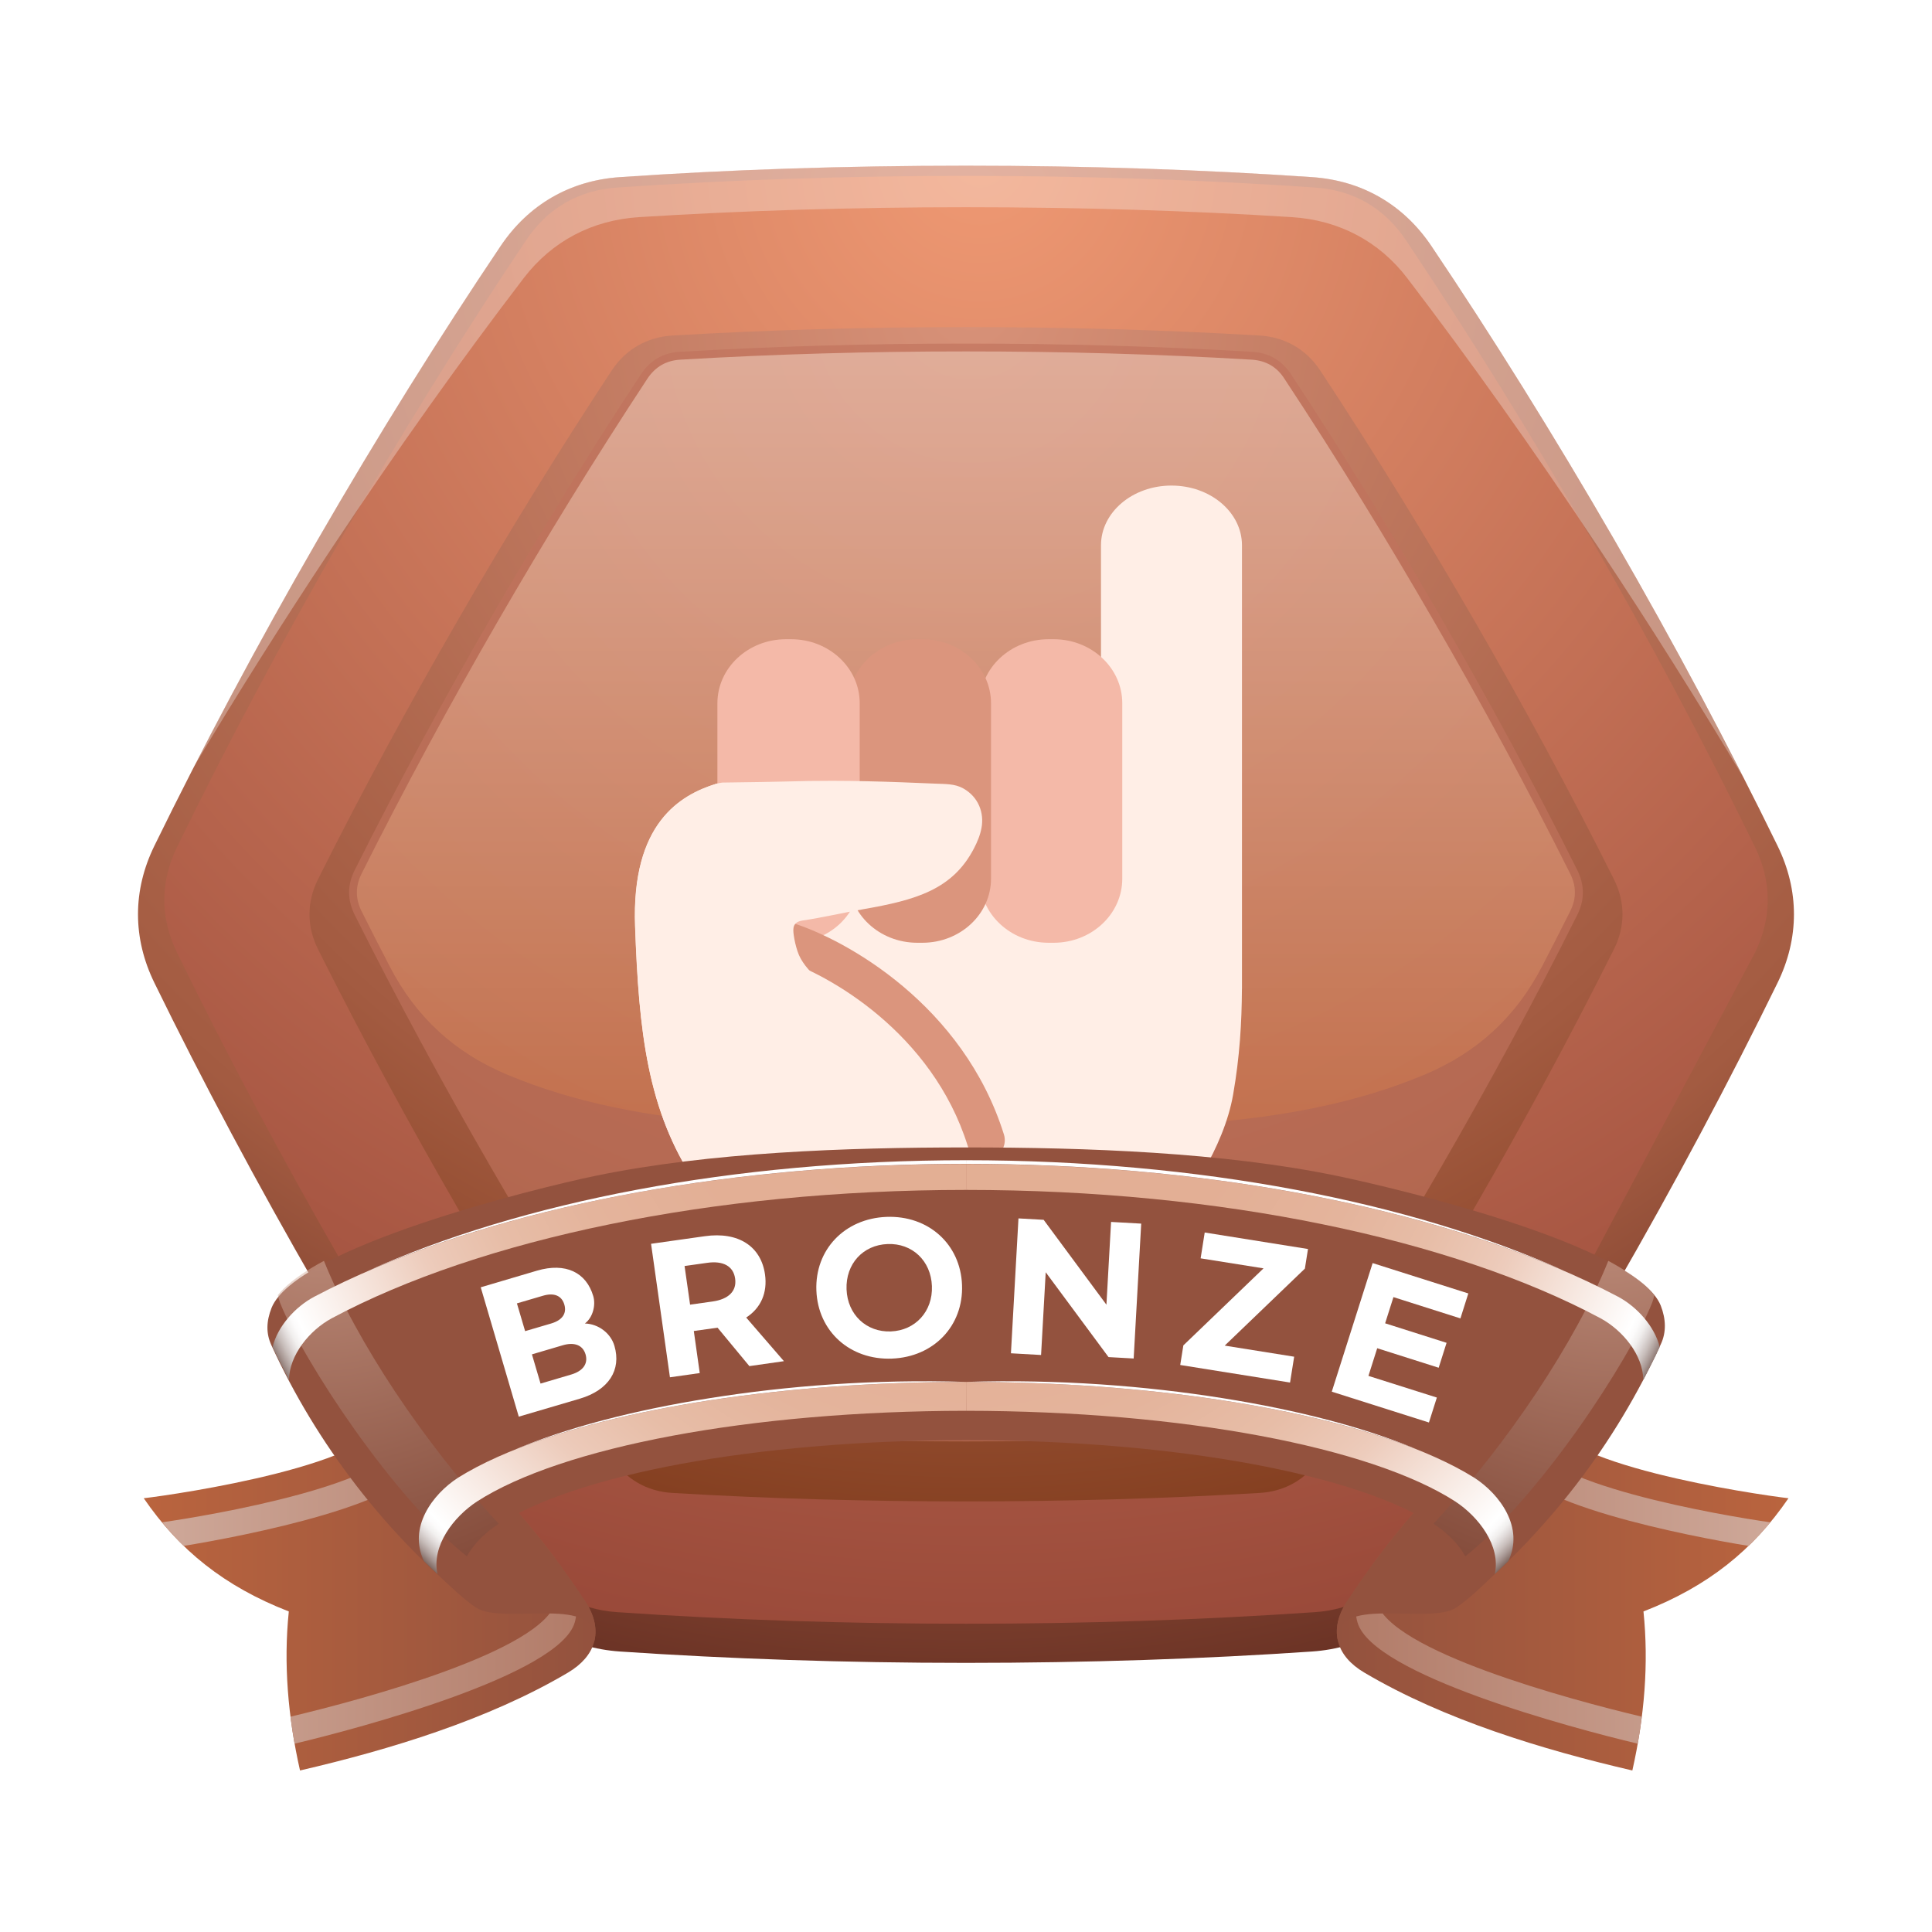 <svg width="70" height="70" viewBox="0 0 70 70" fill="none" xmlns="http://www.w3.org/2000/svg">
<rect width="70" height="70" fill="white"/>
<path d="M46.106 52.362H23.894L22.882 54.116H47.118L46.106 52.362Z" fill="url(#paint0_linear_1074_23407)"/>
<path d="M5.599 30.635C7.328 27.098 9.312 23.367 11.507 19.563C13.704 15.758 15.943 12.178 18.14 8.912C19.15 7.41 20.654 6.541 22.458 6.418C26.388 6.147 30.604 6.003 34.999 6.003C39.394 6.003 43.612 6.149 47.54 6.418C49.347 6.541 50.849 7.41 51.86 8.912C54.057 12.179 56.294 15.761 58.493 19.563C60.688 23.369 62.673 27.098 64.399 30.635C65.198 32.26 65.198 33.994 64.399 35.62C62.67 39.157 60.688 42.885 58.493 46.689C56.294 50.494 54.057 54.076 51.86 57.341C50.848 58.845 49.346 59.712 47.54 59.837C43.612 60.106 39.394 60.249 34.999 60.249C30.604 60.249 26.388 60.103 22.458 59.837C20.651 59.712 19.147 58.845 18.14 57.341C15.943 54.073 13.704 50.491 11.507 46.689C9.312 42.884 7.327 39.157 5.599 35.62C4.8 33.994 4.8 32.26 5.599 30.635Z" fill="url(#paint1_radial_1074_23407)"/>
<path d="M63.589 34.513C64.202 33.253 64.202 31.952 63.589 30.695C61.735 26.89 59.739 23.156 57.63 19.489C55.519 15.821 53.294 12.217 50.941 8.703C50.165 7.543 49.044 6.89 47.648 6.795C43.439 6.506 39.216 6.373 35.002 6.373C30.785 6.373 26.562 6.506 22.355 6.795C20.961 6.893 19.838 7.543 19.062 8.703C16.708 12.217 14.482 15.821 12.374 19.489C10.267 23.156 8.269 26.89 6.413 30.695C5.8 31.955 5.8 33.254 6.413 34.513C8.267 38.316 10.267 42.052 12.374 45.72C14.481 49.384 16.708 52.991 19.062 56.505C19.838 57.663 20.961 58.317 22.355 58.411C26.562 58.7 30.787 58.831 35.002 58.831C39.217 58.831 43.44 58.7 47.648 58.411C49.044 58.314 50.165 57.663 50.941 56.505C53.296 52.99 55.519 49.384 57.63 45.72" fill="url(#paint2_radial_1074_23407)"/>
<path d="M11.524 34.396C13.112 37.567 14.803 40.69 16.577 43.761C18.35 46.83 20.21 49.86 22.161 52.821C22.671 53.592 23.438 54.038 24.362 54.092C27.903 54.303 31.454 54.399 34.999 54.399C38.544 54.399 42.097 54.303 45.638 54.092C46.56 54.038 47.329 53.594 47.837 52.821C49.79 49.86 51.648 46.833 53.421 43.761C55.194 40.689 56.888 37.567 58.474 34.396C58.89 33.57 58.89 32.681 58.474 31.855C56.888 28.681 55.195 25.56 53.421 22.49C51.647 19.42 49.79 16.39 47.837 13.427C47.329 12.657 46.56 12.212 45.638 12.157C42.097 11.947 38.544 11.852 34.999 11.852C31.454 11.852 27.903 11.947 24.362 12.157C23.438 12.212 22.671 12.657 22.161 13.427C20.21 16.39 18.35 19.417 16.577 22.49C14.806 25.56 13.112 28.681 11.524 31.855C11.11 32.681 11.11 33.57 11.524 34.396Z" fill="url(#paint3_radial_1074_23407)"/>
<path opacity="0.65" d="M12.851 33.146C14.4 36.24 16.048 39.285 17.779 42.28C19.509 45.278 21.32 48.226 23.224 51.116C23.554 51.615 24.031 51.89 24.626 51.924C28.081 52.131 31.54 52.225 34.999 52.225C38.458 52.225 41.919 52.131 45.372 51.924C45.97 51.891 46.446 51.615 46.774 51.116C48.68 48.226 50.489 45.278 52.219 42.28C53.95 39.285 55.6 36.24 57.149 33.146C57.417 32.611 57.417 32.063 57.149 31.527C55.6 28.433 53.952 25.388 52.219 22.392C50.489 19.398 48.68 16.449 46.774 13.558C46.446 13.056 45.969 12.785 45.372 12.747C41.919 12.544 38.458 12.448 34.999 12.448C31.54 12.448 28.081 12.544 24.626 12.747C24.028 12.782 23.554 13.056 23.224 13.558C21.32 16.449 19.507 19.398 17.779 22.392C16.05 25.388 14.4 28.433 12.851 31.527C12.581 32.063 12.581 32.611 12.851 33.146Z" fill="#C1725D"/>
<path opacity="0.6" d="M45.356 13.032C41.909 12.827 38.452 12.733 34.999 12.733C31.546 12.733 28.091 12.827 24.644 13.032C24.134 13.063 23.743 13.291 23.46 13.715C21.56 16.6 19.751 19.545 18.022 22.536C16.294 25.526 14.649 28.565 13.102 31.653C12.873 32.11 12.873 32.564 13.102 33.019C13.434 33.683 13.772 34.345 14.114 35.003C15.069 36.851 16.469 38.14 18.387 38.941C23.286 40.991 28.956 40.884 34.997 40.884C41.038 40.884 46.708 40.988 51.605 38.941C53.523 38.136 54.921 36.849 55.878 35.003C56.22 34.345 56.556 33.683 56.89 33.019C57.119 32.564 57.119 32.11 56.89 31.653C55.345 28.565 53.702 25.526 51.97 22.536C50.243 19.545 48.435 16.598 46.532 13.715C46.261 13.291 45.862 13.064 45.356 13.032Z" fill="url(#paint4_linear_1074_23407)"/>
<g opacity="0.3">
<path d="M34.999 7.508C30.849 7.508 26.866 7.633 23.159 7.867C21.45 7.974 20.001 8.741 18.979 10.072C16.739 12.998 14.399 16.278 12.04 19.83C10.269 22.498 8.587 25.162 7.022 27.784C8.391 25.115 9.891 22.36 11.505 19.56C13.702 15.755 15.94 12.175 18.137 8.91C19.147 7.408 20.651 6.539 22.456 6.416C26.385 6.145 30.602 6 34.997 6C39.392 6 43.609 6.146 47.538 6.416C49.346 6.539 50.848 7.408 51.857 8.91C54.052 12.178 56.292 15.76 58.491 19.56C60.185 22.501 61.757 25.399 63.179 28.193C61.542 25.448 59.784 22.651 57.927 19.854C55.566 16.294 53.23 13.013 50.986 10.076C49.968 8.743 48.513 7.974 46.804 7.867C43.104 7.633 39.124 7.508 34.999 7.508Z" fill="url(#paint5_radial_1074_23407)"/>
</g>
<path d="M64.8 54.284C63.624 54.148 56.052 53.039 56.052 51.246C56.052 51.019 56.173 50.803 56.402 50.59C52.827 52.982 51.173 54.44 48.8 58.029C48.474 58.521 48.349 59.049 48.499 59.538C48.618 59.93 48.917 60.299 49.438 60.605C52.321 62.31 55.885 63.392 59.143 64.148C59.581 62.202 59.741 60.28 59.546 58.386C61.884 57.478 63.517 56.158 64.8 54.284Z" fill="url(#paint6_linear_1074_23407)"/>
<path d="M49.872 58.03C50.333 59.817 56.876 61.58 59.485 62.198C59.446 62.523 59.397 62.851 59.339 63.177C56.985 62.618 49.725 60.683 49.184 58.781C49.044 58.316 49.173 57.818 49.491 57.351L50.18 56.675C49.874 57.12 49.749 57.59 49.872 58.03ZM63.353 56.011C61.3 55.677 54.786 54.444 54.679 52.753C54.652 52.48 54.773 52.205 55.019 51.94L55.712 51.263C55.474 51.498 55.351 51.746 55.366 51.995C55.419 53.748 62.538 54.929 64.139 55.156C63.894 55.461 63.63 55.744 63.353 56.011Z" fill="url(#paint7_linear_1074_23407)"/>
<path d="M52.767 58.242C51.771 58.914 48.195 57.713 48.499 59.538C48.349 59.049 48.474 58.521 48.8 58.029C51.169 54.437 54.238 51.347 57.818 48.959C57.589 49.17 57.466 49.391 57.466 49.615C57.466 50.136 58.077 50.582 58.972 50.953C58.101 52.614 54.366 57.174 52.767 58.242Z" fill="#93523E"/>
<path d="M5.208 54.284C6.386 54.148 13.958 53.039 13.958 51.246C13.958 51.019 13.837 50.803 13.606 50.59C17.184 52.982 18.839 54.44 21.21 58.029C21.536 58.521 21.663 59.049 21.513 59.538C21.392 59.93 21.091 60.299 20.574 60.605C17.689 62.31 14.126 63.392 10.87 64.148C10.432 62.202 10.269 60.28 10.464 58.386C8.126 57.478 6.493 56.158 5.208 54.284Z" fill="url(#paint8_linear_1074_23407)"/>
<path d="M20.14 58.03C19.677 59.817 13.134 61.58 10.523 62.198C10.564 62.523 10.615 62.851 10.671 63.177C13.025 62.618 20.284 60.683 20.825 58.781C20.962 58.316 20.835 57.818 20.518 57.351L19.829 56.675C20.136 57.12 20.263 57.59 20.14 58.03ZM6.655 56.011C8.71 55.677 15.225 54.444 15.331 52.753C15.358 52.48 15.235 52.205 14.989 51.94L14.298 51.263C14.538 51.498 14.657 51.746 14.646 51.995C14.591 53.748 7.474 54.929 5.872 55.156C6.118 55.461 6.38 55.744 6.655 56.011Z" fill="url(#paint9_linear_1074_23407)"/>
<path d="M17.243 58.242C18.237 58.914 21.815 57.713 21.513 59.538C21.663 59.049 21.536 58.521 21.21 58.029C18.841 54.437 15.772 51.347 12.192 48.959C12.421 49.17 12.544 49.391 12.544 49.615C12.544 50.136 11.935 50.582 11.038 50.953C11.909 52.614 15.644 57.174 17.243 58.242Z" fill="#93523E"/>
<g filter="url(#filter0_d_1074_23407)">
<path d="M25.938 27.4C27.212 27.002 36.479 27.515 36.479 27.515L38.167 27.052L39.891 27.587V18.757C39.891 17.562 41.034 16.593 42.444 16.593C43.856 16.593 44.999 17.562 44.999 18.757V34.83C44.999 34.839 44.997 34.845 44.997 34.852C44.991 36.033 44.92 37.281 44.677 38.668C44.343 40.573 42.974 42.609 42.064 43.473C41.15 44.336 41.318 45.508 41.318 45.508L41.333 48.739H27.486V45.674C27.486 45.211 27.495 44.711 27.13 44.246C26.766 43.782 26.516 43.486 25.208 41.864C23.443 39.236 23.145 36.328 23.009 32.567C22.869 28.808 24.661 27.801 25.938 27.4Z" fill="#FFEEE6"/>
<path d="M35.506 30.838C35.506 32.119 36.619 33.158 37.993 33.158H38.177C39.549 33.158 40.662 32.119 40.662 30.838V24.48C40.662 23.199 39.549 22.16 38.177 22.16H37.993C36.619 22.16 35.506 23.199 35.506 24.48V30.838Z" fill="#F4B9A8"/>
<path d="M30.749 30.838C30.749 32.119 31.862 33.158 33.235 33.158H33.421C34.793 33.158 35.906 32.119 35.906 30.838V24.48C35.906 23.199 34.793 22.16 33.421 22.16H33.235C31.862 22.16 30.749 23.199 30.749 24.48V30.838Z" fill="#DB957D"/>
<path d="M25.993 30.838C25.993 32.119 27.106 33.158 28.479 33.158H28.664C30.036 33.158 31.149 32.119 31.149 30.838V24.48C31.149 23.199 30.036 22.16 28.664 22.16H28.479C27.106 22.16 25.993 23.199 25.993 24.48V30.838Z" fill="#F4B9A8"/>
<path d="M27.843 32.888C27.956 32.526 28.342 32.324 28.704 32.437C30.662 33.048 34.908 35.416 36.375 40.107C36.487 40.468 36.286 40.855 35.924 40.968C35.562 41.08 35.176 40.878 35.062 40.517C33.779 36.411 30.003 34.284 28.294 33.749C27.933 33.636 27.729 33.252 27.843 32.888Z" fill="#DB957D"/>
<path d="M30.163 27.291C31 27.293 31.837 27.312 32.679 27.344C33.085 27.361 33.493 27.375 33.9 27.393C34.256 27.409 34.592 27.393 34.902 27.566C35.458 27.879 35.662 28.457 35.562 28.995C35.515 29.255 35.41 29.507 35.286 29.744C34.512 31.232 33.178 31.612 31.284 31.941C30.55 32.07 29.814 32.243 29.079 32.352C28.725 32.406 28.723 32.621 28.759 32.885C28.786 33.078 28.833 33.276 28.895 33.465C29.012 33.833 29.307 34.178 29.621 34.447C29.933 34.718 30.548 35.279 30.909 35.5C32.983 36.756 33.595 37.866 34.347 39.625C34.933 40.989 29.185 42.594 26.463 43.42C26.194 43.088 25.821 42.627 25.212 41.869C23.446 39.242 23.149 36.334 23.013 32.572C22.875 28.81 24.665 27.801 25.943 27.402C26.001 27.382 26.078 27.369 26.164 27.354C27.228 27.339 28.102 27.328 28.447 27.316C29.017 27.299 29.591 27.29 30.163 27.291Z" fill="#FFEEE6"/>
<path d="M25.487 49.674C25.487 50.389 26.075 50.969 26.799 50.969H41.722C42.447 50.969 43.034 50.389 43.034 49.674V47.732C43.034 47.014 42.447 46.434 41.722 46.434H26.799C26.075 46.434 25.487 47.014 25.487 47.732V49.674Z" fill="#F89C48"/>
</g>
<path d="M60.171 47.302C59.288 45.114 50.657 43.065 48.45 42.606C44.3 41.746 39.337 41.574 35.028 41.574C35.02 41.574 35.012 41.574 35.005 41.574C34.998 41.574 34.987 41.574 34.98 41.574C30.673 41.574 25.712 41.746 21.562 42.605C19.353 43.064 10.722 45.199 9.839 47.386C9.646 47.88 9.636 48.313 9.833 48.74C10.659 50.544 11.687 52.238 12.913 53.828C14.163 55.451 15.614 56.931 17.243 58.251C16.13 57.339 17.011 55.957 18.022 55.274C19.38 54.361 21.733 53.583 24.692 53.036C27.624 52.499 31.176 52.181 35.005 52.179C38.831 52.181 42.388 52.497 45.316 53.034C48.275 53.581 50.629 54.356 51.986 55.268C53.003 55.952 53.882 57.326 52.767 58.239C54.396 56.921 55.847 55.428 57.099 53.805C58.325 52.215 59.353 50.497 60.177 48.698C60.376 48.271 60.364 47.797 60.171 47.302Z" fill="#93523E"/>
<path opacity="0.5" d="M18.067 55.208C16.704 53.728 15.411 52.07 14.313 50.421C13.25 48.818 12.325 47.15 11.737 45.683C11.13 46.009 10.626 46.349 10.278 46.691C10.202 46.767 10.13 46.847 10.067 46.925C10.088 47.017 10.11 47.103 10.143 47.192C10.572 48.271 11.6 50.035 12.842 51.786C14.116 53.584 15.624 55.37 16.915 56.387C17.157 55.954 17.551 55.559 17.969 55.279C18.067 55.208 18.067 55.208 18.067 55.208Z" fill="url(#paint10_radial_1074_23407)"/>
<path d="M16.595 53.541C15.667 54.141 14.775 55.35 15.363 56.567C15.714 56.899 15.782 56.964 15.851 57.033C15.626 56.006 16.439 54.953 17.284 54.401C18.8 53.423 21.277 52.597 24.353 52.022C27.4 51.452 31.066 51.119 35.003 51.116C35.003 50.767 35.005 50.42 35.005 50.069C30.976 50.069 27.212 50.423 24.058 51.022C20.872 51.631 18.255 52.502 16.595 53.541ZM10.47 49.996C10.484 49.098 11.206 48.205 12.019 47.764C14.707 46.327 18.165 45.16 22.097 44.357C25.978 43.561 30.363 43.113 35.005 43.113C35.005 42.8 35.005 42.484 35.005 42.173C30.278 42.171 25.808 42.632 21.825 43.45C17.796 44.281 14.223 45.487 11.391 46.98C10.696 47.348 10.063 48.051 9.876 48.801C9.989 49.045 10.025 49.122 10.025 49.122C10.47 49.996 10.47 49.996 10.47 49.996Z" fill="url(#paint11_radial_1074_23407)"/>
<path opacity="0.5" d="M51.94 55.208C53.305 53.728 54.598 52.07 55.694 50.421C56.757 48.818 57.682 47.15 58.272 45.683C58.878 46.009 59.38 46.349 59.729 46.691C59.807 46.767 59.876 46.847 59.94 46.925C59.921 47.017 59.897 47.103 59.864 47.192C59.436 48.271 58.407 50.035 57.167 51.786C55.89 53.584 54.382 55.37 53.091 56.387C52.849 55.954 52.456 55.559 52.04 55.279C51.94 55.208 51.94 55.208 51.94 55.208Z" fill="url(#paint12_radial_1074_23407)"/>
<path d="M35.005 42.037C30.773 42.037 26.745 42.418 23.101 43.101C19.419 43.792 16.085 44.802 13.308 46.056C16.101 44.843 19.437 43.867 23.12 43.198C26.766 42.537 30.786 42.167 35.009 42.168C35.005 42.037 35.005 42.037 35.005 42.037ZM18.665 52.517C20.536 51.767 22.97 51.156 25.753 50.731C28.526 50.308 31.669 50.069 35.005 50.069C31.655 49.965 28.495 50.215 25.724 50.656C22.937 51.097 20.513 51.739 18.665 52.517Z" fill="white"/>
<path d="M53.417 53.541C54.343 54.141 55.235 55.35 54.647 56.567C54.296 56.899 54.229 56.964 54.159 57.033C54.384 56.006 53.571 54.953 52.727 54.401C51.212 53.423 48.733 52.597 45.659 52.022C42.61 51.452 38.944 51.119 35.005 51.116C35.005 50.767 35.003 50.42 35.003 50.069C39.036 50.069 42.798 50.423 45.952 51.022C49.138 51.631 51.753 52.502 53.417 53.541ZM59.54 49.996C59.528 49.098 58.804 48.205 57.991 47.764C55.305 46.327 51.846 45.16 47.915 44.357C44.034 43.561 39.647 43.113 35.003 43.113C35.003 42.8 35.003 42.484 35.003 42.173C39.728 42.171 44.202 42.632 48.185 43.45C52.212 44.281 55.789 45.487 58.622 46.98C59.312 47.348 59.945 48.051 60.134 48.801C60.022 49.045 59.985 49.122 59.985 49.122C59.54 49.996 59.54 49.996 59.54 49.996Z" fill="url(#paint13_radial_1074_23407)"/>
<path d="M35.003 42.037C39.237 42.037 43.265 42.418 46.909 43.101C50.591 43.792 53.925 44.802 56.702 46.056C53.909 44.843 50.573 43.867 46.893 43.198C43.245 42.537 39.225 42.167 35.001 42.168C35.003 42.037 35.003 42.037 35.003 42.037ZM51.343 52.517C49.474 51.767 47.042 51.156 44.255 50.731C41.482 50.308 38.341 50.069 35.003 50.069C38.357 49.965 41.513 50.215 44.288 50.656C47.073 51.097 49.497 51.739 51.343 52.517Z" fill="white"/>
<path d="M17.418 46.641L19.454 46.039C20.495 45.733 21.241 46.102 21.494 46.958C21.593 47.292 21.479 47.736 21.192 47.953C21.684 47.967 22.13 48.307 22.262 48.764C22.518 49.633 22.059 50.367 21.005 50.678L18.796 51.328L17.418 46.641ZM19.968 47.953C20.364 47.837 20.544 47.596 20.447 47.267C20.351 46.938 20.068 46.83 19.672 46.947L18.729 47.224L19.026 48.23L19.968 47.953ZM20.699 49.801C21.112 49.678 21.317 49.419 21.216 49.072C21.114 48.728 20.802 48.62 20.388 48.742L19.273 49.071L19.585 50.13L20.699 49.801Z" fill="white"/>
<path d="M27.151 49.497L25.998 48.104L25.138 48.225L25.353 49.749L24.273 49.902L23.589 45.065L25.536 44.79C26.765 44.616 27.575 45.168 27.717 46.172C27.812 46.836 27.57 47.391 27.036 47.737L28.403 49.318L27.151 49.497ZM25.003 47.27L25.821 47.155C26.391 47.074 26.701 46.782 26.635 46.325C26.571 45.868 26.192 45.673 25.622 45.755L24.803 45.87L25.003 47.27Z" fill="white"/>
<path d="M29.579 46.758C29.522 45.278 30.602 44.15 32.119 44.09C33.636 44.032 34.8 45.075 34.856 46.557C34.912 48.037 33.833 49.166 32.315 49.225C30.797 49.282 29.636 48.238 29.579 46.758ZM33.765 46.597C33.73 45.673 33.044 45.038 32.159 45.074C31.269 45.107 30.637 45.793 30.672 46.717C30.707 47.633 31.393 48.275 32.279 48.24C33.165 48.205 33.8 47.515 33.765 46.597Z" fill="white"/>
<path d="M36.901 44.145L37.813 44.196L40.088 47.272L40.256 44.273L41.348 44.334L41.075 49.221L40.164 49.17L37.888 46.096L37.72 49.094L36.628 49.032L36.901 44.145Z" fill="white"/>
<path d="M42.875 48.746L45.78 45.955L43.501 45.592L43.649 44.656L47.391 45.254L47.278 45.965L44.374 48.754L46.89 49.156L46.741 50.092L42.762 49.456L42.875 48.746Z" fill="white"/>
<path d="M49.733 45.764L53.2 46.864L52.914 47.768L50.487 46.997L50.186 47.946L52.412 48.653L52.126 49.556L49.899 48.849L49.581 49.851L52.06 50.636L51.773 51.54L48.253 50.423L49.733 45.764Z" fill="white"/>
<defs>
<filter id="filter0_d_1074_23407" x="19.002" y="13.593" width="29.998" height="42.376" filterUnits="userSpaceOnUse" color-interpolation-filters="sRGB">
<feFlood flood-opacity="0" result="BackgroundImageFix"/>
<feColorMatrix in="SourceAlpha" type="matrix" values="0 0 0 0 0 0 0 0 0 0 0 0 0 0 0 0 0 0 127 0" result="hardAlpha"/>
<feOffset dy="1"/>
<feGaussianBlur stdDeviation="2"/>
<feComposite in2="hardAlpha" operator="out"/>
<feColorMatrix type="matrix" values="0 0 0 0 0.354 0 0 0 0 0.168 0 0 0 0 0.12 0 0 0 0.65 0"/>
<feBlend mode="normal" in2="BackgroundImageFix" result="effect1_dropShadow_1074_23407"/>
<feBlend mode="normal" in="SourceGraphic" in2="effect1_dropShadow_1074_23407" result="shape"/>
</filter>
<linearGradient id="paint0_linear_1074_23407" x1="35" y1="54.116" x2="35" y2="52.362" gradientUnits="userSpaceOnUse">
<stop stop-color="white"/>
<stop offset="1" stop-color="white"/>
</linearGradient>
<radialGradient id="paint1_radial_1074_23407" cx="0" cy="0" r="1" gradientUnits="userSpaceOnUse" gradientTransform="translate(34.827 7.902) scale(55.251 55.251)">
<stop stop-color="#D89279"/>
<stop offset="0.741" stop-color="#A35B41"/>
<stop offset="1" stop-color="#632D21"/>
</radialGradient>
<radialGradient id="paint2_radial_1074_23407" cx="0" cy="0" r="1" gradientUnits="userSpaceOnUse" gradientTransform="translate(35.515 5.836) scale(55.471 55.471)">
<stop stop-color="#EF9973"/>
<stop offset="0.983" stop-color="#994939"/>
</radialGradient>
<radialGradient id="paint3_radial_1074_23407" cx="0" cy="0" r="1" gradientUnits="userSpaceOnUse" gradientTransform="translate(35.172 11.278) scale(44.291)">
<stop stop-color="#D89279"/>
<stop offset="0.741" stop-color="#A35B41"/>
<stop offset="1" stop-color="#843F20"/>
</radialGradient>
<linearGradient id="paint4_linear_1074_23407" x1="34.997" y1="46.122" x2="34.997" y2="9.576" gradientUnits="userSpaceOnUse">
<stop offset="0.018" stop-color="#C46637"/>
<stop offset="0.982" stop-color="#F4D5C6"/>
</linearGradient>
<radialGradient id="paint5_radial_1074_23407" cx="0" cy="0" r="1" gradientUnits="userSpaceOnUse" gradientTransform="translate(35.102 17.096) scale(32.31 32.31)">
<stop stop-color="white"/>
<stop offset="0.99" stop-color="white"/>
</radialGradient>
<linearGradient id="paint6_linear_1074_23407" x1="64.8" y1="57.369" x2="48.436" y2="57.369" gradientUnits="userSpaceOnUse">
<stop stop-color="#BA643E"/>
<stop offset="1" stop-color="#93523E"/>
</linearGradient>
<linearGradient id="paint7_linear_1074_23407" x1="49.129" y1="57.22" x2="64.14" y2="57.22" gradientUnits="userSpaceOnUse">
<stop stop-color="#B27C69"/>
<stop offset="1" stop-color="#CEA899"/>
</linearGradient>
<linearGradient id="paint8_linear_1074_23407" x1="5.208" y1="57.369" x2="21.576" y2="57.369" gradientUnits="userSpaceOnUse">
<stop stop-color="#BA643E"/>
<stop offset="1" stop-color="#93523E"/>
</linearGradient>
<linearGradient id="paint9_linear_1074_23407" x1="5.872" y1="57.22" x2="20.88" y2="57.22" gradientUnits="userSpaceOnUse">
<stop stop-color="#CEA899"/>
<stop offset="1" stop-color="#B27C69"/>
</linearGradient>
<radialGradient id="paint10_radial_1074_23407" cx="0" cy="0" r="1" gradientUnits="userSpaceOnUse" gradientTransform="translate(11.775 43.381) scale(17.763 17.763)">
<stop offset="0.004" stop-color="#EDCCBC"/>
<stop offset="1" stop-color="#592417"/>
</radialGradient>
<radialGradient id="paint11_radial_1074_23407" cx="0" cy="0" r="1" gradientUnits="userSpaceOnUse" gradientTransform="translate(35.851 35.838) scale(29.403 29.403)">
<stop stop-color="#E2AE93"/>
<stop offset="0.415" stop-color="#E3AF95"/>
<stop offset="0.564" stop-color="#E4B49C"/>
<stop offset="0.671" stop-color="#E7BDA7"/>
<stop offset="0.756" stop-color="#ECC9B8"/>
<stop offset="0.771" stop-color="#EDCCBC"/>
<stop offset="0.942" stop-color="white"/>
<stop offset="0.949" stop-color="#FCFBFB"/>
<stop offset="0.957" stop-color="#F1EFEE"/>
<stop offset="0.964" stop-color="#E0DAD9"/>
<stop offset="0.972" stop-color="#C8BEBB"/>
<stop offset="0.98" stop-color="#A99995"/>
<stop offset="0.988" stop-color="#846D66"/>
<stop offset="0.996" stop-color="#583930"/>
<stop offset="1" stop-color="#3D190F"/>
</radialGradient>
<radialGradient id="paint12_radial_1074_23407" cx="0" cy="0" r="1" gradientUnits="userSpaceOnUse" gradientTransform="translate(58.237 43.381) rotate(180) scale(17.763 17.763)">
<stop offset="0.004" stop-color="#EDCCBC"/>
<stop offset="1" stop-color="#592417"/>
</radialGradient>
<radialGradient id="paint13_radial_1074_23407" cx="0" cy="0" r="1" gradientUnits="userSpaceOnUse" gradientTransform="translate(34.159 35.838) rotate(180) scale(29.403 29.403)">
<stop stop-color="#E2AE93"/>
<stop offset="0.415" stop-color="#E3AF95"/>
<stop offset="0.564" stop-color="#E4B49C"/>
<stop offset="0.671" stop-color="#E7BDA7"/>
<stop offset="0.756" stop-color="#ECC9B8"/>
<stop offset="0.771" stop-color="#EDCCBC"/>
<stop offset="0.942" stop-color="white"/>
<stop offset="0.949" stop-color="#FCFBFB"/>
<stop offset="0.957" stop-color="#F1EFEE"/>
<stop offset="0.964" stop-color="#E0DAD9"/>
<stop offset="0.972" stop-color="#C8BEBB"/>
<stop offset="0.98" stop-color="#A99995"/>
<stop offset="0.988" stop-color="#846D66"/>
<stop offset="0.996" stop-color="#583930"/>
<stop offset="1" stop-color="#3D190F"/>
</radialGradient>
</defs>
</svg>
